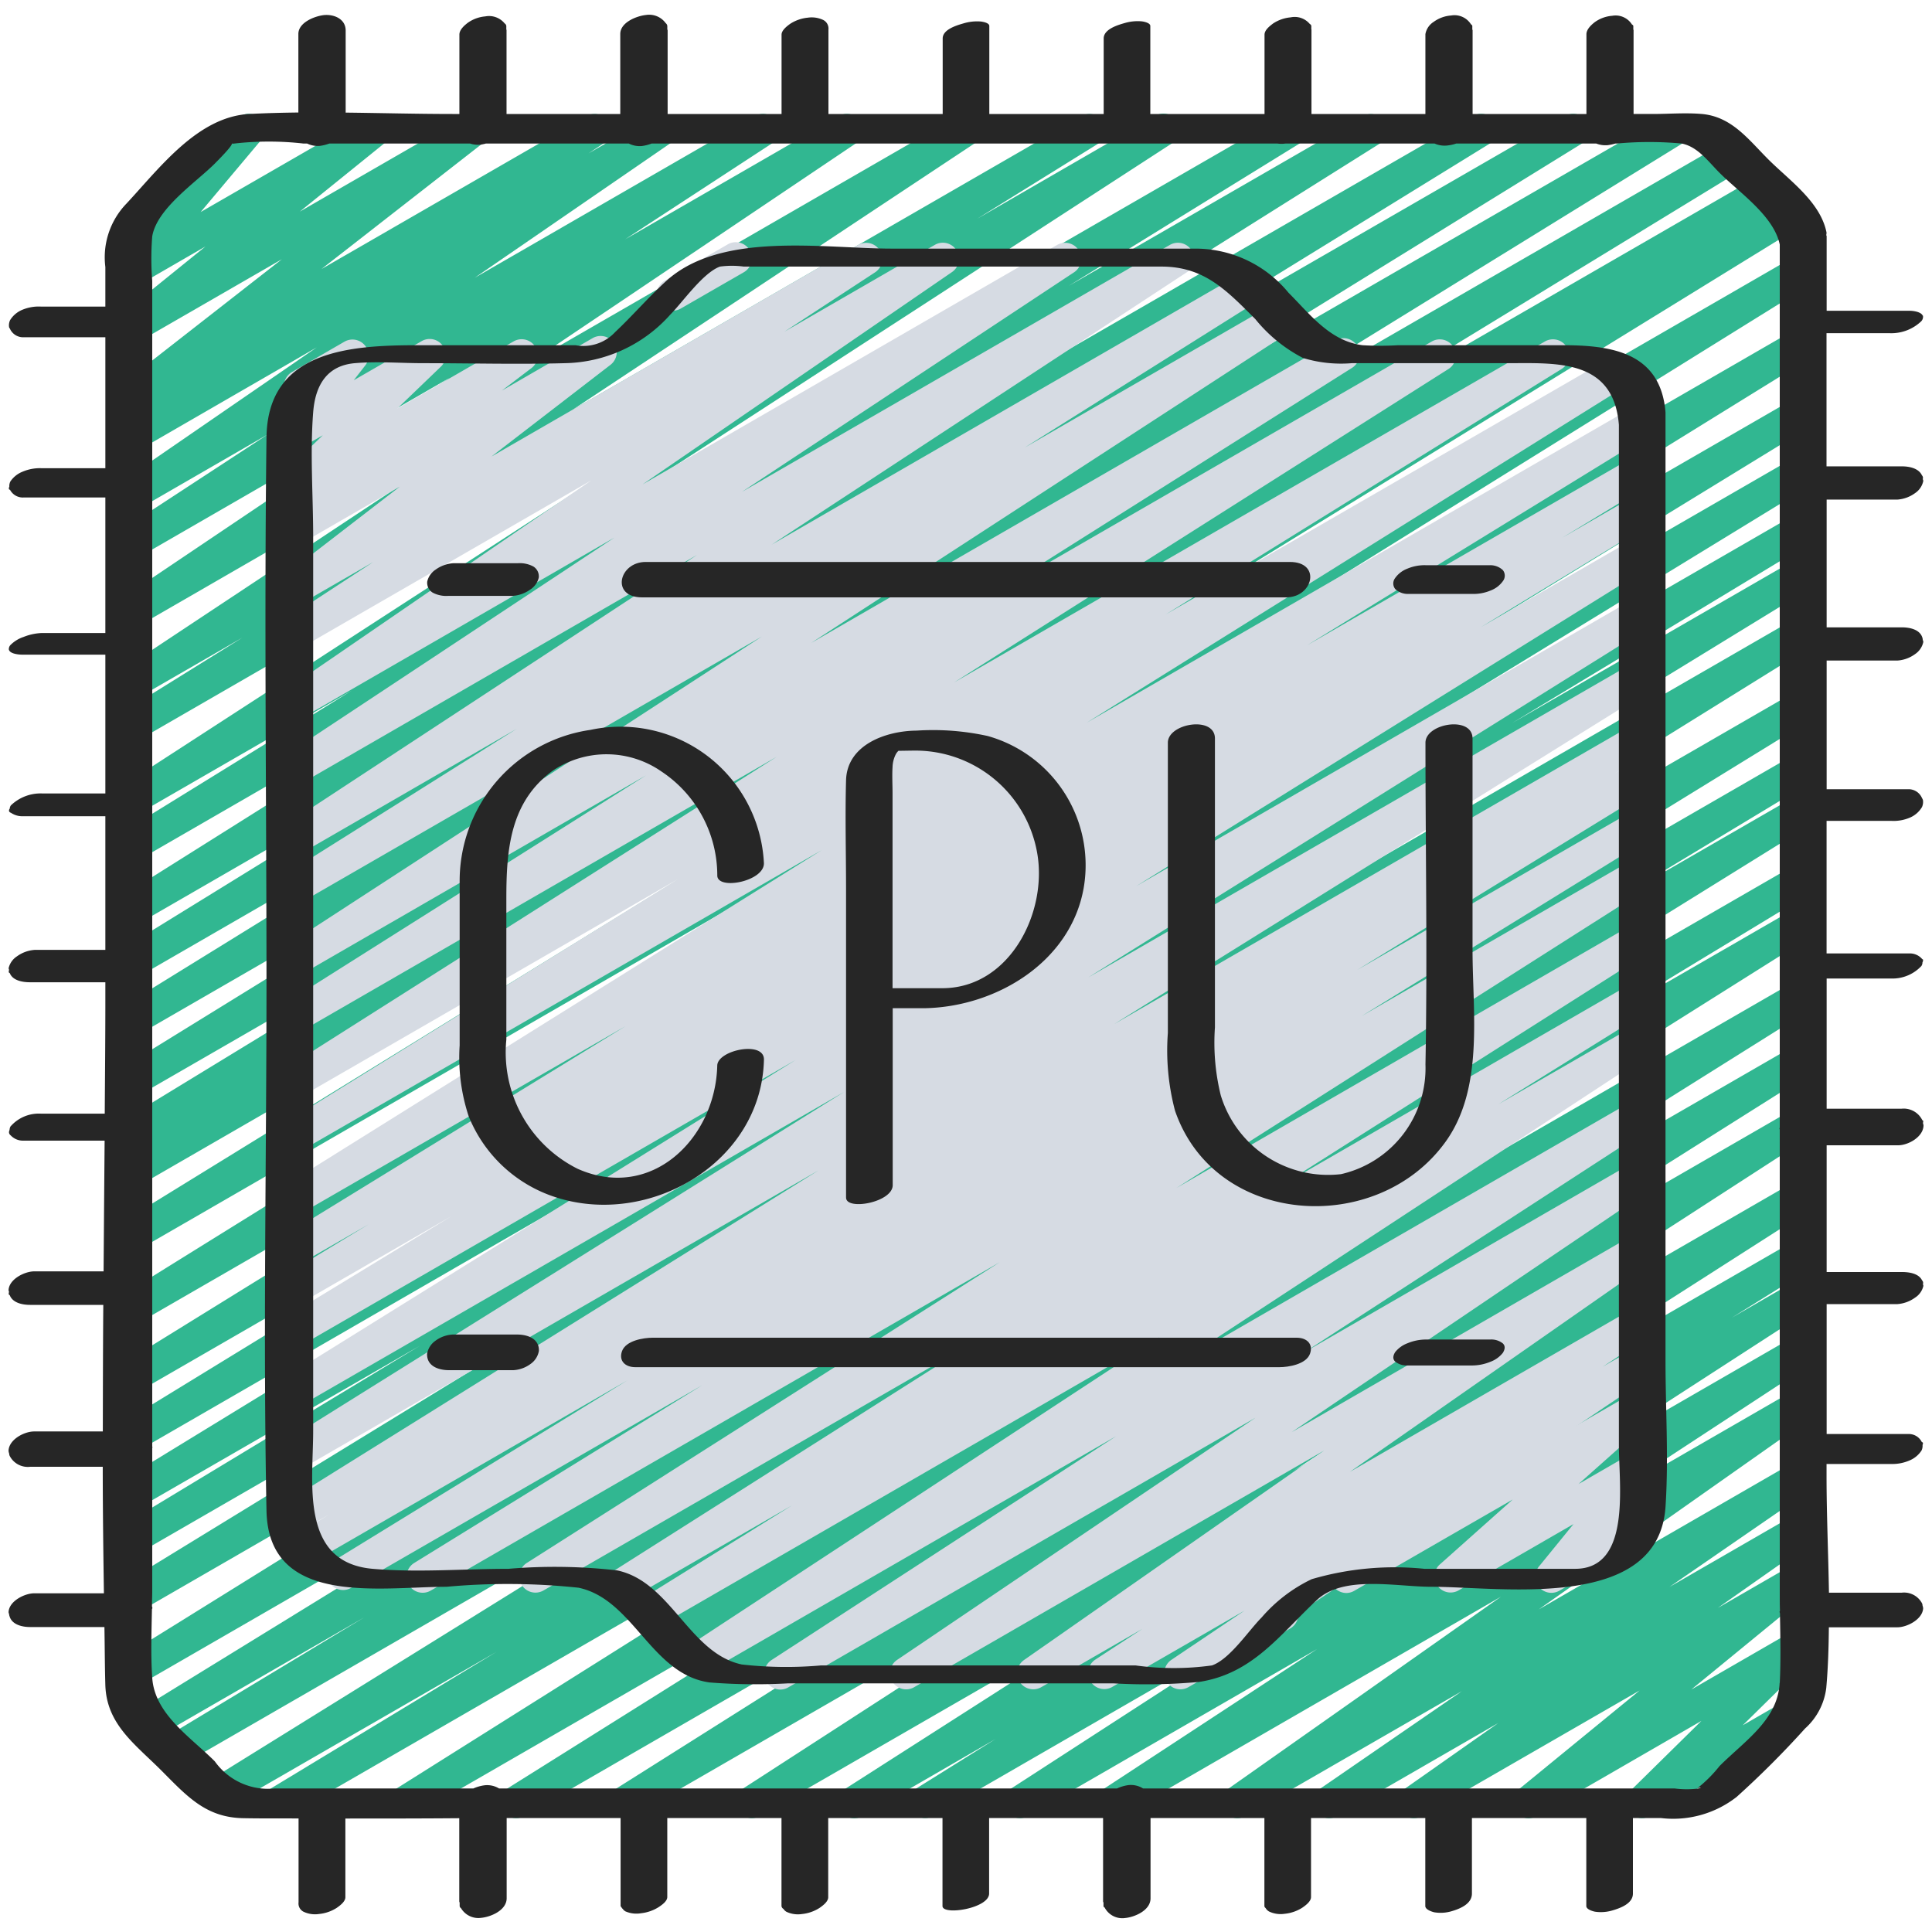 <svg id="Icons" height="512" viewBox="0 0 60 60" width="512" xmlns="http://www.w3.org/2000/svg"><path d="m8.667 56.473a.5.5 0 0 1 -.259-.928l7.011-4.245-8.39 4.84a.5.5 0 0 1 -.513-.858l22.452-13.932-23.305 13.455a.5.5 0 0 1 -.509-.861l6.151-3.711-6.476 3.739a.5.5 0 0 1 -.512-.859l20.731-12.749-20.768 11.99a.5.5 0 0 1 -.513-.858l25.577-15.888-25.064 14.471a.5.5 0 0 1 -.51-.859l19.113-11.707-18.6 10.74a.5.5 0 0 1 -.508-.86l9.265-5.6-8.761 5.055a.5.5 0 0 1 -.51-.86l18.348-11.224-17.838 10.299a.5.5 0 0 1 -.51-.86l19.191-11.756-18.681 10.784a.5.5 0 0 1 -.512-.857l23.8-14.719-23.288 13.445a.5.5 0 0 1 -.513-.858l25.623-15.916-25.11 14.5a.5.5 0 0 1 -.511-.858l21.462-13.219-20.951 12.096a.5.5 0 0 1 -.507-.862l.44-.263a.5.5 0 0 1 -.443-.893l14.959-9.127-14.449 8.336a.5.5 0 0 1 -.512-.858l18.67-11.516-18.158 10.484a.5.5 0 0 1 -.512-.859l16.077-9.927-15.565 8.986a.5.5 0 0 1 -.512-.859l12.606-7.773-12.095 6.986a.5.5 0 0 1 -.515-.856l15.986-10.051-15.471 8.932a.5.5 0 0 1 -.512-.859l7.161-4.42-6.649 3.838a.5.5 0 0 1 -.522-.852l15.9-10.308-15.378 8.876a.5.5 0 0 1 -.513-.857l3.766-2.343-3.253 1.878a.5.5 0 0 1 -.526-.85l12.49-8.28-11.964 6.907a.5.5 0 0 1 -.529-.848l10.216-6.874-9.687 5.592a.5.5 0 0 1 -.523-.851l4.56-2.982-4.037 2.331a.5.5 0 0 1 -.533-.844l6.089-4.189-5.556 3.21a.5.5 0 0 1 -.525-.85l.49-.324a.5.5 0 0 1 -.522-.845l5.033-3.93-4.476 2.581a.5.5 0 0 1 -.564-.821l2.667-2.157-2.1 1.214a.5.5 0 0 1 -.632-.754l2.215-2.645a.5.5 0 0 1 -.073-.9l1.683-.969a.5.5 0 0 1 .632.754l-1.874 2.231 5.176-2.985a.5.5 0 0 1 .565.821l-2.663 2.151 5.153-2.972a.5.5 0 0 1 .558.827l-5.037 3.928 8.244-4.755a.5.5 0 0 1 .525.849l-.477.315 2.018-1.164a.5.5 0 0 1 .533.844l-6.086 4.184 8.715-5.028a.5.5 0 0 1 .523.851l-4.567 2.983 6.647-3.834a.5.5 0 0 1 .529.847l-10.214 6.87 13.373-7.717a.5.5 0 0 1 .526.849l-12.491 8.278 15.818-9.127a.5.5 0 0 1 .513.857l-3.762 2.335 5.536-3.2a.5.5 0 0 1 .522.852l-15.899 10.315 19.336-11.159a.5.5 0 0 1 .512.858l-7.173 4.424 9.157-5.282a.5.5 0 0 1 .515.855l-15.979 10.039 18.878-10.894a.5.5 0 0 1 .513.858l-12.612 7.772 14.957-8.63a.5.5 0 0 1 .513.858l-16.051 9.907 18.654-10.765a.5.5 0 0 1 .513.858l-18.678 11.516 20-11.548a.5.5 0 0 1 .511.859l-14.968 9.139 15.506-8.952a.5.5 0 0 1 .507.861l-.164.1.392-.226a.5.5 0 0 1 .511.858l-21.468 13.218 21.328-12.313a.5.5 0 0 1 .513.857l-25.611 15.91 25.1-14.49a.5.5 0 0 1 .512.857l-23.823 14.732 23.31-13.457a.5.5 0 0 1 .51.859l-19.173 11.745 18.663-10.774a.5.5 0 0 1 .51.859l-18.348 11.225 17.838-10.3a.5.5 0 0 1 .508.86l-9.265 5.6 8.757-5.053a.5.5 0 0 1 .51.86l-19.1 11.7 18.59-10.734a.5.5 0 0 1 .513.857l-25.577 15.888 25.064-14.471a.5.5 0 0 1 .511.858l-20.738 12.755 20.227-11.677a.5.5 0 0 1 .508.86l-6.149 3.71 5.641-3.256a.5.5 0 0 1 .513.857l-22.456 13.935 21.943-12.668a.5.5 0 0 1 .508.86l-6.981 4.231 6.473-3.736a.5.5 0 0 1 .516.855l-21.217 13.354 20.7-11.951a.5.5 0 0 1 .515.857l-16.735 10.497 16.226-9.367a.5.5 0 0 1 .516.855l-14.981 9.448 14.461-8.348a.5.5 0 0 1 .521.852l-16.053 10.386 15.532-8.967a.5.5 0 0 1 .519.854l-10.928 6.99 10.409-6.009a.5.5 0 0 1 .514.857l-2.453 1.531 1.939-1.123a.5.5 0 0 1 .521.852l-7.837 5.073 7.316-4.222a.5.5 0 0 1 .524.85l-6.618 4.337 6.094-3.517a.5.5 0 0 1 .538.842l-8.475 5.968 7.937-4.582a.5.5 0 0 1 .534.845l-4.407 3.037 3.873-2.235a.5.5 0 0 1 .538.842l-2.91 2.045 2.372-1.369a.5.5 0 0 1 .567.82l-3.766 3.086 3.2-1.847a.5.5 0 0 1 .6.789l-2.2 2.166 1.316-.759a.5.5 0 1 1 .5.865l-4.7 2.712a.5.5 0 0 1 -.6-.789l2.2-2.165-5.118 2.956a.5.5 0 0 1 -.568-.819l3.766-3.081-6.765 3.9a.5.5 0 0 1 -.538-.841l2.913-2.048-5.006 2.889a.5.5 0 0 1 -.534-.844l4.411-3.035-6.728 3.879a.5.5 0 0 1 -.538-.841l8.478-5.971-11.801 6.812a.5.5 0 0 1 -.525-.85l6.619-4.338-8.987 5.188a.5.5 0 0 1 -.522-.852l7.825-5.066-10.252 5.918a.5.5 0 0 1 -.515-.856l2.466-1.539-4.149 2.4a.5.5 0 0 1 -.52-.853l10.925-6.988-13.583 7.836a.5.5 0 0 1 -.522-.852l16.062-10.388-19.477 11.24a.5.5 0 0 1 -.516-.855l14.973-9.445-17.842 10.3a.5.5 0 0 1 -.516-.856l16.734-10.489-19.659 11.345a.5.5 0 0 1 -.517-.855l21.213-13.345-24.609 14.205a.5.5 0 0 1 -.25.068z" fill="#31b791"/><path d="m41.815 49.472a.5.5 0 0 1 -.25-.933l9.156-5.286a.5.5 0 0 1 .582.806l-2.282 2.03 1.7-.981a.5.5 0 0 1 .637.748l-1.076 1.323.323-.187a.5.5 0 1 1 .5.865l-2.676 1.543a.5.5 0 0 1 -.638-.748l1.075-1.32-3.585 2.068a.5.5 0 0 1 -.582-.8l2.281-2.032-4.915 2.832a.5.5 0 0 1 -.25.072z" fill="#d6dbe3"/><path d="m20.893 9.649a.5.5 0 0 1 -.25-.932l1.939-1.117a.5.5 0 1 1 .5.865l-1.939 1.117a.5.5 0 0 1 -.25.067z" fill="#d6dbe3"/><path d="m24.236 52.471a.5.5 0 0 1 -.272-.919l10.7-6.951-12.764 7.37a.5.5 0 0 1 -.524-.851l14.641-9.6-15.617 9.016a.5.5 0 0 1 -.514-.857l4.711-2.928-5.149 2.972a.5.5 0 0 1 -.517-.855l11.492-7.289-13.556 7.821a.5.5 0 0 1 -.518-.854l14.7-9.347-17.677 10.201a.5.5 0 0 1 -.513-.858l8.952-5.524-10.9 6.291a.5.5 0 0 1 -.512-.859l9.081-5.579-9.818 5.672a.5.5 0 0 1 -.509-.86l1.071-.649-.91.525a.5.5 0 0 1 -.514-.859l16.622-10.354-16.142 9.319a.5.5 0 0 1 -.514-.856l17.445-10.895-16.931 9.774a.5.5 0 0 1 -.513-.857l15.941-9.912-15.428 8.907a.5.5 0 0 1 -.509-.859l5.253-3.2-4.745 2.74a.5.5 0 0 1 -.509-.861l2.68-1.625-2.171 1.252a.5.5 0 0 1 -.511-.858l10.659-6.547-10.148 5.858a.5.5 0 0 1 -.514-.857l16.758-10.469-16.244 9.38a.5.5 0 0 1 -.513-.857l12.293-7.623-11.78 6.8a.5.5 0 0 1 -.517-.855l15.364-9.745-14.847 8.572a.5.5 0 0 1 -.516-.855l11.3-7.137-10.784 6.228a.5.5 0 0 1 -.522-.852l14.9-9.686-14.381 8.3a.5.5 0 0 1 -.515-.855l7.283-4.579-6.765 3.908a.5.5 0 0 1 -.524-.851l12.893-8.459-12.369 7.142a.5.5 0 0 1 -.525-.85l10.33-6.832-9.8 5.66a.5.5 0 0 1 -.533-.844l9.615-6.593-9.087 5.243a.5.5 0 0 1 -.523-.851l2.834-1.854-2.311 1.334a.5.5 0 0 1 -.555-.828l3.694-2.849-3.139 1.812a.5.5 0 0 1 -.552-.83l.92-.7-.368.211a.5.5 0 0 1 -.6-.792l1.346-1.295-.75.432a.5.5 0 0 1 -.644-.739l.574-.74a.5.5 0 0 1 -.136-.919l1.627-.94a.5.5 0 0 1 .645.74l-.355.457 2.1-1.21a.5.5 0 0 1 .6.793l-1.345 1.293 3.613-2.085a.5.5 0 0 1 .553.83l-.92.7 2.819-1.63a.5.5 0 0 1 .556.828l-3.7 2.851 11.403-6.579a.5.5 0 0 1 .523.85l-2.825 1.85 4.677-2.7a.5.5 0 0 1 .533.844l-9.618 6.6 12.887-7.444a.5.5 0 0 1 .525.849l-10.325 6.826 13.3-7.675a.5.5 0 0 1 .524.85l-12.9 8.464 14.634-8.453a.5.5 0 0 1 .515.855l-7.292 4.584 7.747-4.47a.5.5 0 0 1 .523.851l-14.9 9.686 16.27-9.393a.5.5 0 0 1 .517.856l-11.3 7.133 13.8-7.966a.5.5 0 0 1 .517.854l-15.366 9.743 18.356-10.594a.5.5 0 0 1 .514.857l-12.3 7.626 13.799-7.965a.5.5 0 0 1 .515.857l-16.765 10.468 16.97-9.8a.5.5 0 0 1 .511.859l-10.638 6.538 10.127-5.847a.5.5 0 0 1 .509.861l-2.712 1.646 2.2-1.271a.5.5 0 0 1 .509.859l-5.238 3.19 4.729-2.73a.5.5 0 0 1 .513.857l-15.939 9.912 15.429-8.908a.5.5 0 0 1 .514.857l-17.44 10.891 16.927-9.772a.5.5 0 0 1 .514.857l-16.635 10.363 16.121-9.305a.5.5 0 0 1 .508.86l-1.085.659.577-.333a.5.5 0 0 1 .511.858l-9.082 5.578 8.571-4.947a.5.5 0 0 1 .512.858l-8.945 5.522 8.433-4.868a.5.5 0 0 1 .518.854l-14.7 9.351 14.182-8.192a.5.5 0 0 1 .517.855l-11.486 7.289 10.969-6.332a.5.5 0 0 1 .513.857l-4.7 2.924 4.191-2.419a.5.5 0 0 1 .524.851l-14.649 9.604 14.117-8.15a.5.5 0 0 1 .522.851l-10.7 6.948 10.182-5.878a.5.5 0 0 1 .53.846l-11.137 7.531 10.607-6.123a.5.5 0 0 1 .536.842l-9.334 6.514 8.8-5.078a.5.5 0 0 1 .523.851l-1.475.963.952-.549a.5.5 0 0 1 .529.848l-10.936 7.36a.5.5 0 0 1 -.249.47l-3.167 1.825a.5.5 0 0 1 -.529-.847l2.28-1.534-4.128 2.381a.5.5 0 0 1 -.523-.849l1.476-.964-3.145 1.813a.5.5 0 0 1 -.536-.842l9.33-6.512-12.74 7.354a.5.5 0 0 1 -.531-.846l11.136-7.525-14.504 8.371a.5.5 0 0 1 -.25.071z" fill="#d6dbe3"/><g fill="#262626"><path d="m51.724 32.286v-19.48c-.151-1.872-1.693-2.085-3.193-2.085h-5.108a9.325 9.325 0 0 1 -1.109 0c-1.008-.127-1.625-.957-2.3-1.632a3.736 3.736 0 0 0 -2.893-1.368h-9.421c-2.117 0-5.308-.552-7.014 1.009-.549.5-1.038 1.072-1.581 1.582a1.345 1.345 0 0 1 -1.234.409h-4.889c-2.122 0-4.672.158-4.706 2.866-.072 5.658 0 11.322 0 16.98 0 5.444-.107 10.9 0 16.344.058 3 3.521 2.368 5.591 2.368a20.929 20.929 0 0 1 4.1.029c1.71.361 2.253 2.691 4.069 2.942a17.985 17.985 0 0 0 2.424.029h10.134a17.755 17.755 0 0 0 2.65-.046c1.663-.256 2.5-1.465 3.654-2.545.83-.778 2.466-.409 3.554-.409 2.187 0 7.051.783 7.272-2.483.1-1.5 0-3.034 0-4.532zm-2.806 16.435h-4.683a9.138 9.138 0 0 0 -3.5.322 4.763 4.763 0 0 0 -1.552 1.187c-.405.405-.982 1.292-1.543 1.491a8.64 8.64 0 0 1 -2.377 0h-9.763a12.357 12.357 0 0 1 -2.463-.029c-1.634-.348-2.2-2.573-3.873-2.922a17.041 17.041 0 0 0 -3.373-.049c-1.389 0-2.836.121-4.219 0-2.269-.2-1.846-2.673-1.846-4.275v-27.78c0-1.273-.1-2.589 0-3.86.066-.87.449-1.453 1.289-1.527.7-.061 1.429 0 2.131 0 1.461 0 2.927.04 4.386 0a4.487 4.487 0 0 0 3.285-1.509c.377-.377 1.014-1.3 1.543-1.491a2.763 2.763 0 0 1 .738 0h12.97c1.329 0 2.017.731 2.918 1.632a4.643 4.643 0 0 0 1.479 1.206 4.054 4.054 0 0 0 1.514.162h4.831c1.517 0 3.3-.142 3.466 1.915v31.706c0 1.216.39 3.821-1.358 3.821z"/><path d="m23.725 32.91c.014-.6-1.438-.3-1.45.18-.054 2.268-2.049 4.23-4.34 3.206a4.039 4.039 0 0 1 -2.21-4.01v-4.359c0-1.507.1-3.025 1.452-4a2.99 2.99 0 0 1 3.369.035 3.877 3.877 0 0 1 1.73 3.232c.01.46 1.462.177 1.448-.388a4.458 4.458 0 0 0 -5.386-4.139 4.738 4.738 0 0 0 -4.063 4.673v5.126a5.8 5.8 0 0 0 .28 2.2 4.344 4.344 0 0 0 2.7 2.515c2.923.946 6.394-1.081 6.47-4.271z"/><path d="m44.891 35.462c1.2-1.664.84-4.017.84-5.954v-6.573c0-.717-1.462-.472-1.462.13 0 3.329.063 6.665 0 9.994a3.374 3.374 0 0 1 -2.621 3.405 3.484 3.484 0 0 1 -3.736-2.447 6.823 6.823 0 0 1 -.181-2.113v-8.969c0-.717-1.462-.472-1.462.13v9.013a7.319 7.319 0 0 0 .222 2.415c1.239 3.607 6.276 3.916 8.4.969z"/><path d="m26.276 37.194c0 .409 1.448.149 1.448-.388v-5.495h.81.041.116c2.218-.03 4.546-1.414 4.961-3.719a4.167 4.167 0 0 0 -2.979-4.735 7.9 7.9 0 0 0 -2.207-.167c-.95.007-2.16.437-2.191 1.541-.031 1.126 0 2.258 0 3.385v3.579 6zm2.224-13.883a3.841 3.841 0 0 1 3.709 3.17c.331 1.844-.839 4.175-2.9 4.208h-1.59v-6.045c0-.274-.017-.554 0-.827a.935.935 0 0 1 .105-.4.472.472 0 0 1 .078-.1c.204-.001.404-.008.598-.006z"/><path d="m13.929 18.505h2a1.055 1.055 0 0 0 .545-.2.6.6 0 0 0 .258-.37.359.359 0 0 0 -.17-.343.9.9 0 0 0 -.491-.1h-2a1.055 1.055 0 0 0 -.545.2.6.6 0 0 0 -.258.37.359.359 0 0 0 .17.343.9.9 0 0 0 .491.1z"/><path d="m46.272 17.553h-2a1.371 1.371 0 0 0 -.569.109.819.819 0 0 0 -.383.3.276.276 0 0 0 .01.331.568.568 0 0 0 .4.152h2a1.371 1.371 0 0 0 .569-.109.819.819 0 0 0 .383-.3.276.276 0 0 0 -.01-.331.568.568 0 0 0 -.4-.152z"/><path d="m19.941 18.552h20c.843 0 1.1-1.1.118-1.1h-20c-.843-.004-1.099 1.1-.118 1.1z"/><path d="m16.058 41.445h-2a.989.989 0 0 0 -.544.2.62.62 0 0 0 -.25.4c-.013.385.36.507.678.507h2a.989.989 0 0 0 .544-.2.62.62 0 0 0 .25-.4c.013-.385-.36-.507-.678-.507z"/><path d="m46.284 41.6h-2a1.5 1.5 0 0 0 -.568.114.882.882 0 0 0 -.389.279c-.054.09-.092.2 0 .291a.572.572 0 0 0 .389.122h2a1.5 1.5 0 0 0 .568-.114.882.882 0 0 0 .389-.279c.054-.09.092-.2 0-.291a.572.572 0 0 0 -.389-.122z"/><path d="m40.27 41.544h-20c-.29 0-.833.09-.952.415-.109.3.095.5.412.5h20c.29 0 .833-.09.952-.415.109-.302-.095-.5-.412-.5z"/><path d="m58.568 35.568h.378c.315 0 .78-.257.791-.613a.427.427 0 0 0 -.019-.082.1.1 0 0 0 .006-.067c0-.011-.02-.012-.026-.02a.643.643 0 0 0 -.644-.354h-2.326v-4.044h1.984a1.231 1.231 0 0 0 .959-.388.209.209 0 0 0 .033-.114.113.113 0 0 0 .018-.058v-.007c0-.006 0-.011 0-.017s-.023-.014-.031-.024a.5.5 0 0 0 -.405-.17h-2.56v-4.117h2.014a1.285 1.285 0 0 0 .571-.1.8.8 0 0 0 .377-.327.386.386 0 0 0 .031-.217.29.29 0 0 0 -.031-.067.451.451 0 0 0 -.428-.272h-2.532v-3.996h2.2a1.051 1.051 0 0 0 .546-.2.606.606 0 0 0 .256-.376c0-.031-.014-.048-.018-.075a.245.245 0 0 0 -.012-.063c-.077-.248-.384-.317-.631-.317h-2.341v-3.968h2.2a1.051 1.051 0 0 0 .545-.2.6.6 0 0 0 .256-.377c0-.026-.013-.041-.015-.065a.109.109 0 0 0 -.026-.11c-.1-.219-.387-.28-.624-.28h-2.34v-4.135h1.976a1.345 1.345 0 0 0 .964-.369.2.2 0 0 0 .057-.158s0-.01 0-.015-.01 0-.012-.008c-.052-.113-.285-.147-.413-.147h-2.568v-2.313c0-.016-.01-.026-.012-.041a.284.284 0 0 0 .008-.077c-.189-.951-1.155-1.618-1.812-2.275-.615-.615-1.13-1.322-2.058-1.405-.5-.044-1.025 0-1.527 0h-.595v-2.601c0-.011-.007-.018-.008-.029v-.1c0-.021-.017-.037-.041-.048a.6.6 0 0 0 -.613-.272 1.071 1.071 0 0 0 -.546.2c-.109.086-.256.221-.256.373v2.477h-3.535v-2.597c0-.013-.008-.021-.009-.034v-.1c0-.024-.023-.039-.042-.055a.605.605 0 0 0 -.615-.273 1.051 1.051 0 0 0 -.546.2.566.566 0 0 0 -.254.38v2.479h-3.538v-2.613c0-.007 0-.01-.005-.016v-.1c0-.031-.023-.052-.052-.072a.61.61 0 0 0 -.59-.2 1.172 1.172 0 0 0 -.547.192c-.1.077-.264.2-.264.346v2.463h-3.547v-2.734c0-.1-.213-.137-.265-.143a1.421 1.421 0 0 0 -.535.054c-.218.062-.648.191-.648.477v2.346h-3.552v-2.734c0-.1-.214-.132-.264-.138a1.461 1.461 0 0 0 -.534.057c-.212.061-.65.188-.65.469v2.346h-3.548v-2.618a.3.3 0 0 0 -.158-.3.833.833 0 0 0 -.484-.073 1.225 1.225 0 0 0 -.547.191c-.1.073-.267.2-.267.336v2.464h-3.538v-2.593a.248.248 0 0 0 -.01-.039v-.1a.124.124 0 0 0 -.05-.089.633.633 0 0 0 -.611-.254c-.284.029-.8.226-.8.59v2.485h-3.532v-2.605c0-.01-.006-.015-.007-.025v-.1a.11.11 0 0 0 -.052-.083.624.624 0 0 0 -.6-.218 1.1 1.1 0 0 0 -.546.2c-.108.083-.259.215-.259.364v2.467h-.167c-1.115 0-2.241-.03-3.365-.043v-2.557c-.005-.348-.353-.5-.669-.472-.281.029-.8.224-.8.587v2.439c-.511.006-1.021.019-1.528.046-1.6.087-2.783 1.679-3.807 2.779a2.4 2.4 0 0 0 -.659 1.974v1.228h-2.008a1.318 1.318 0 0 0 -.571.1.807.807 0 0 0 -.378.319.367.367 0 0 0 -.034.212c0 .024.021.041.03.063a.449.449 0 0 0 .425.259h2.536v4.066h-2a1.373 1.373 0 0 0 -.569.108.821.821 0 0 0 -.382.306.318.318 0 0 0 -.031.162.094.094 0 0 0 -.012.073c0 .014.025.016.036.027a.448.448 0 0 0 .418.234h2.54v4.209h-1.972a1.692 1.692 0 0 0 -.566.121 1.033 1.033 0 0 0 -.4.243.182.182 0 0 0 -.058.159l.007.012c.048.11.29.137.412.137h2.577v4.31h-1.972a1.331 1.331 0 0 0 -.963.372.186.186 0 0 0 -.034.1.091.091 0 0 0 -.023.065s0 .007 0 .011a.087.087 0 0 0 .06.053.628.628 0 0 0 .367.107h2.565v4.151h-2.2a1.058 1.058 0 0 0 -.545.2.6.6 0 0 0 -.259.367c0 .024.012.037.014.058a.107.107 0 0 0 -.006.073c0 .012.021.015.029.025.088.226.389.282.623.282h2.344v.571c0 1.169-.011 2.339-.019 3.51h-1.973a1.164 1.164 0 0 0 -.956.4.256.256 0 0 0 -.027.107.154.154 0 0 0 -.017.067.123.123 0 0 0 0 .019.13.13 0 0 0 .053.082.522.522 0 0 0 .389.163h2.527q-.017 2.03-.032 4.059h-2.151c-.3 0-.782.241-.8.58 0 .026.012.041.014.064a.113.113 0 0 0 -.005.073c0 .012.021.015.028.024.089.234.384.3.63.3h2.275c-.011 1.311-.012 2.621-.015 3.931h-2.133c-.307 0-.782.249-.795.6a.357.357 0 0 0 .021.091.154.154 0 0 0 .015.068.633.633 0 0 0 .639.338h2.251c0 1.311.017 2.62.036 3.929h-2.161c-.3 0-.782.241-.8.581 0 .031.014.049.017.076a.248.248 0 0 0 .015.061c.076.253.381.33.635.33h2.31c.011.6.011 1.194.028 1.791.033 1.218.9 1.828 1.731 2.655.793.794 1.376 1.465 2.539 1.49.577.012 1.154.005 1.731.009v2.606a.285.285 0 0 0 .156.291.828.828 0 0 0 .483.069 1.228 1.228 0 0 0 .547-.19c.1-.07.268-.193.268-.33v-2.444c1.179 0 2.358 0 3.537-.01v2.58c0 .018.01.03.012.047v.1a.086.086 0 0 0 .042.067.627.627 0 0 0 .627.3c.3-.028.791-.235.791-.609v-2.491h3.538v2.626.007.1c0 .015.018.023.024.035a.283.283 0 0 0 .032.045l.01.008a.256.256 0 0 0 .084.078.85.85 0 0 0 .48.059 1.289 1.289 0 0 0 .548-.188c.1-.066.272-.184.272-.317v-2.453h3.547v2.62.015.1a.116.116 0 0 0 .06.087.287.287 0 0 0 .093.09.837.837 0 0 0 .483.07 1.241 1.241 0 0 0 .547-.191c.1-.07.268-.193.268-.33v-2.461h3.549v2.734c0 .3 1.448.075 1.448-.388v-2.346h3.539v2.585c0 .019.011.031.013.049v.1a.054.054 0 0 0 .036.046.617.617 0 0 0 .633.326c.3-.028.792-.237.792-.611v-2.495h3.536v2.621.014.1a.08.08 0 0 0 .027.052l.012.011a.281.281 0 0 0 .111.108.841.841 0 0 0 .482.068 1.24 1.24 0 0 0 .547-.19c.1-.07.269-.192.269-.329v-2.455h3.549v2.734c0 .112.208.178.279.194a1.2 1.2 0 0 0 .54-.034c.266-.078.629-.227.629-.548v-2.346h3.552v2.734c0 .108.209.164.274.176a1.254 1.254 0 0 0 .538-.04c.25-.073.636-.214.636-.524v-2.346h.862a3.2 3.2 0 0 0 2.36-.656 28.732 28.732 0 0 0 2.123-2.123 2.019 2.019 0 0 0 .659-1.259c.056-.621.075-1.252.081-1.885h2.128c.3 0 .782-.246.8-.59a.334.334 0 0 0 -.02-.088.143.143 0 0 0 -.016-.069.63.63 0 0 0 -.635-.327h-2.254c-.02-1.221-.075-2.446-.075-3.641v-.357h2a1.337 1.337 0 0 0 .569-.106.815.815 0 0 0 .381-.312.331.331 0 0 0 .031-.174.084.084 0 0 0 .01-.067c0-.014-.025-.015-.034-.025a.448.448 0 0 0 -.423-.246h-2.531v-4.035h2.2a1.066 1.066 0 0 0 .545-.2.589.589 0 0 0 .259-.365c0-.024-.012-.036-.013-.058a.11.11 0 0 0 -.028-.115c-.1-.21-.391-.258-.617-.258h-2.346v-3.936zm-3.3 16.7c-.058 1.146-1.088 1.8-1.866 2.578a4.158 4.158 0 0 1 -.689.689c.023-.013.2-.043.036.008a2.886 2.886 0 0 1 -.737 0h-16.512a.715.715 0 0 0 -.449-.106 1.238 1.238 0 0 0 -.362.106h-19.189a.717.717 0 0 0 -.446-.1 1.258 1.258 0 0 0 -.355.1h-6.177a2.023 2.023 0 0 1 -1.851-.843c-.762-.762-1.866-1.465-1.943-2.591-.048-.7-.023-1.421-.009-2.132 0-.014.014-.024.014-.038s-.011-.035-.013-.056c0-.158.008-.317.008-.474v-4.441c0-.006.007-.012.007-.018s-.006-.019-.007-.03v-4.965-.012c0-.009 0-.013 0-.022v-9.977-.007c0-.006 0-.009 0-.015v-21.199a8.773 8.773 0 0 1 0-1.385c.148-.87 1.358-1.673 1.945-2.26.064-.065.554-.553.528-.62a.233.233 0 0 0 .074 0 9.492 9.492 0 0 1 2.151 0h.113a.754.754 0 0 0 .4.072 1.4 1.4 0 0 0 .287-.072h4.374a.81.81 0 0 0 .324.035 1.617 1.617 0 0 0 .165-.035h4.44a.75.75 0 0 0 .406.077 1.333 1.333 0 0 0 .3-.077h19.438a.917.917 0 0 0 .245 0h.027 4.608a.768.768 0 0 0 .38.062 1.328 1.328 0 0 0 .29-.062h4.351a.782.782 0 0 0 .356.05 1.516 1.516 0 0 0 .235-.05h.044a10.9 10.9 0 0 1 2.02 0c.5.1.827.563 1.179.915.607.607 1.677 1.328 1.864 2.221v7.453.011.018 4.974.01.018 14.943c0 .008-.008.015-.009.024s.008.023.009.036v4.977.007.012 9.423c0 .173 0 .348.006.522 0 .012-.012.021-.012.033s.011.038.013.059v.05.018c.012.693.027 1.392-.007 2.083z"/></g></svg>